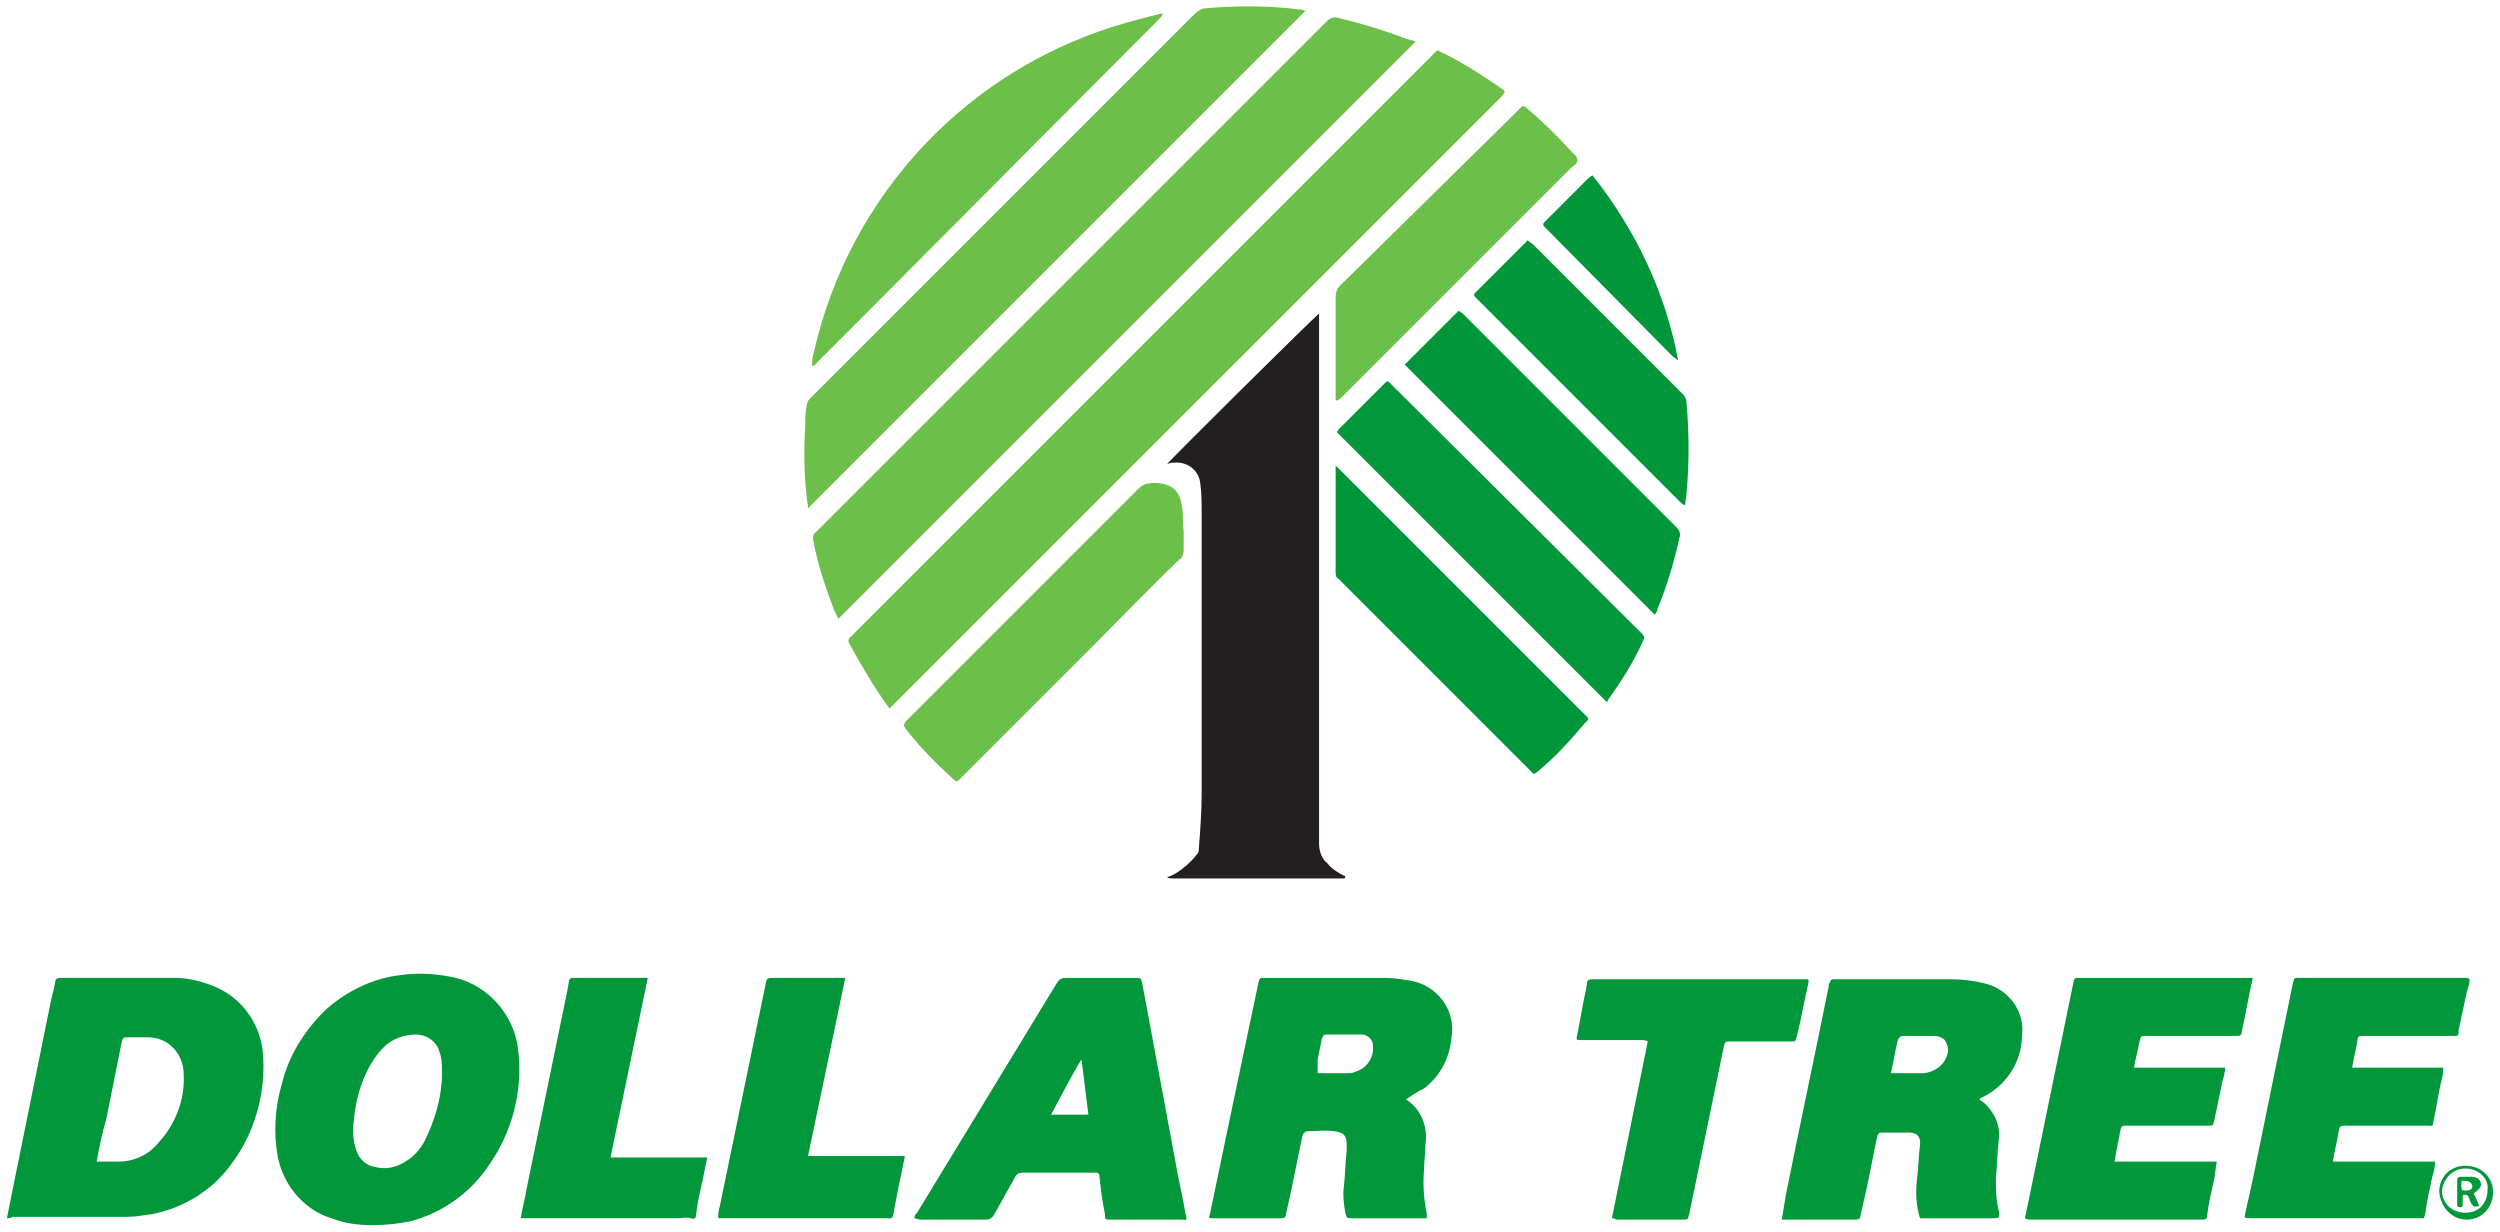 <?xml version="1.0" encoding="utf-8"?>
<!-- Generator: Adobe Illustrator 21.1.0, SVG Export Plug-In . SVG Version: 6.00 Build 0)  -->
<svg version="1.1" id="Layer_1" xmlns="http://www.w3.org/2000/svg" xmlns:xlink="http://www.w3.org/1999/xlink" x="0px" y="0px"
	 viewBox="0 0 181 89.2" style="enable-background:new 0 0 181 89.2;" xml:space="preserve">
<style type="text/css">
	.st0{fill:#6CC049;}
	.st1{fill:#231F20;}
	.st2{fill:#01973A;}
	.st3{fill:#009639;}
</style>
<title>Dollar</title>
<path class="st0" d="M64.4,51.3c-0.3-0.4-0.5-0.7-0.7-1c-0.8-1.2-1.5-2.4-2.2-3.7c-0.1-0.1-0.1-0.4,0.1-0.5c0,0,0,0,0,0
	c0.1-0.1,0.1-0.1,0.2-0.2l41.8-41.8c0.6-0.6,0.3-0.5,1-0.2c1.4,0.7,2.8,1.6,4.1,2.5c0.3,0.2,0.3,0.2,0.1,0.5l-0.2,0.2L64.9,50.8
	L64.4,51.3z"/>
<path class="st1" d="M84.5,63.5c0.4-0.1,0.7-0.3,1.1-0.6c0.4-0.3,0.8-0.7,1.1-1.1c0.1-0.1,0.1-0.3,0.1-0.4c0.1-1.3,0.2-2.7,0.2-4
	c0-6.7,0-13.5,0-20.2c0-0.7,0-1.5-0.1-2.2c-0.1-1-1-1.6-1.9-1.5c-0.1,0-0.2,0-0.2,0l-0.3,0.1c0.2-0.3,10.6-10.6,11-10.9
	c0,0.2,0,0.4,0,0.6c0,11.2,0,22.4,0,33.6c0,1.4,0,2.8,0,4.2c0,0.5,0.2,1.1,0.6,1.4c0.3,0.4,0.8,0.7,1.2,0.9c0.1,0,0.1,0.1,0.1,0.1
	c0,0,0,0,0,0c0,0.1-0.1,0.1-0.1,0.1H84.9C84.8,63.6,84.6,63.6,84.5,63.5z"/>
<path class="st0" d="M102.5,3L60.7,44.8c-0.1-0.2-0.2-0.4-0.3-0.6c-0.6-1.6-1.2-3.3-1.5-5c-0.1-0.3,0-0.6,0.2-0.7
	c12.3-12.3,24.7-24.7,37-37c0.2-0.2,0.5-0.3,0.8-0.2c1.7,0.4,3.3,0.9,4.9,1.5L102.5,3z"/>
<path class="st0" d="M58.5,36.8c0-0.3-0.1-0.6-0.1-0.9c-0.2-1.7-0.2-3.4-0.1-5.1c0-0.5,0-1,0.1-1.4c0-0.2,0.1-0.4,0.2-0.5l0.1-0.1
	L86.5,1c0.2-0.2,0.5-0.4,0.8-0.4c2.3-0.2,4.6-0.2,6.9,0.1c0.1,0,0.2,0,0.3,0.1L58.5,36.8z"/>
<path class="st2" d="M0.5,88.2l0.4-2l2.8-13.8C3.8,72,3.9,71.6,4,71.1c0-0.2,0.1-0.3,0.4-0.3c2.8,0,5.5,0,8.3,0c1,0,2.1,0.3,3,0.7
	c1.8,0.8,3,2.5,3.3,4.4c0.4,3.5-0.8,7.1-3.3,9.6c-1.5,1.4-3.4,2.3-5.4,2.5c-0.5,0.1-1,0.1-1.5,0.1H0.9C0.8,88.2,0.6,88.2,0.5,88.2z
	 M7,84.1c0.6,0,1.1,0,1.6,0c1.1,0,2.2-0.5,2.9-1.4c1.2-1.3,1.9-3.1,1.8-4.9c0-1.5-1.1-2.7-2.6-2.7c-0.1,0-0.2,0-0.2,0H9.3
	c-0.4,0-0.4,0-0.5,0.4L7.7,81C7.4,82,7.2,83,7,84.1z"/>
<path class="st2" d="M143.3,79.6c0.5,0.3,0.8,0.7,1.1,1.2c0.3,0.6,0.4,1.2,0.3,1.8c-0.1,0.9-0.1,1.8-0.2,2.7c0,0.8,0,1.5,0.2,2.3
	c0.1,0.6,0.1,0.6-0.5,0.6h-4.8c-0.4,0-0.4,0.1-0.5-0.4c-0.2-0.8-0.2-1.7-0.1-2.5c0.1-0.8,0.1-1.6,0.2-2.3s-0.2-1-0.8-1s-1.4,0-2,0
	c-0.2,0-0.2,0.1-0.3,0.3c-0.2,1-0.4,2-0.6,3s-0.4,1.8-0.6,2.7c0,0.2-0.1,0.3-0.4,0.3c-1.7,0-3.4,0-5.2,0h-0.1
	c0.1-0.6,0.2-1.2,0.3-1.8c1-5,2.1-10.1,3.1-15.1c0-0.1,0-0.2,0.1-0.3c0-0.1,0.1-0.2,0.2-0.2h8.6c0.8,0,1.6,0.1,2.4,0.3
	c1.7,0.4,2.9,2,2.7,3.7c0,2-1.2,3.8-3,4.6L143.3,79.6z M136.9,77.7c0.8,0,1.6,0,2.4,0c0.8-0.1,1.5-0.6,1.7-1.4c0.1-0.3,0-0.7-0.2-1
	c-0.2-0.2-0.5-0.3-0.8-0.3h-2.2c-0.2,0-0.3,0.1-0.4,0.3C137.2,76.1,137.1,76.9,136.9,77.7L136.9,77.7z"/>
<path class="st2" d="M101.8,79.6c1.1,0.7,1.6,2,1.4,3.3c0,0.6-0.1,1.2-0.1,1.8c-0.1,1.1,0,2.2,0.2,3.2c0,0.1,0,0.2,0,0.3
	c-0.1,0-0.3,0-0.4,0h-5c-0.4,0-0.4,0-0.5-0.4c-0.1-0.6-0.2-1.3-0.1-1.9c0.1-0.9,0.1-1.8,0.2-2.6c0-0.1,0-0.3,0-0.4
	c0-0.7-0.2-0.9-0.9-1s-1.3,0-1.9,0c-0.2,0-0.3,0.1-0.4,0.3c-0.3,1.5-0.6,2.9-0.9,4.4c-0.1,0.4-0.2,0.9-0.3,1.3
	c0,0.2-0.1,0.3-0.3,0.3h-5c-0.3,0-0.3,0-0.2-0.3l1.5-7.2l2-9.5c0.1-0.4,0.1-0.4,0.4-0.4h8.8c0.6,0,1.2,0.1,1.8,0.2
	c1.9,0.3,3.3,2.1,3,4c-0.1,1.5-0.8,2.9-2,3.8C102.7,79,102.2,79.3,101.8,79.6z M95.4,77.7h1.9h0.4c0.1,0,0.2,0,0.4-0.1
	c0.8-0.2,1.4-1,1.3-1.9c0-0.4-0.3-0.7-0.7-0.8c-0.1,0-0.3,0-0.4,0c-0.7,0-1.4,0-2.2,0c-0.3,0-0.3,0.1-0.4,0.3
	c-0.1,0.5-0.2,1-0.3,1.5C95.4,77.2,95.4,77.5,95.4,77.7L95.4,77.7z"/>
<path class="st2" d="M27,88.7c-1,0-2-0.1-3-0.5c-2-0.6-3.5-2.4-3.9-4.5c-0.3-1.7-0.2-3.5,0.3-5.2c0.5-2.1,1.7-4,3.3-5.5
	c1.5-1.3,3.4-2.2,5.3-2.4c1.3-0.2,2.7-0.1,4,0.2c2.4,0.6,4.2,2.7,4.5,5.1c0.4,3-0.4,6.1-2.2,8.6c-1.3,1.9-3.3,3.3-5.5,3.9
	C28.9,88.6,27.9,88.7,27,88.7z M32,77.7c0-0.6,0-1.1-0.2-1.6c-0.2-0.7-0.9-1.2-1.7-1.2c-0.8,0-1.7,0.3-2.3,0.9
	c-0.5,0.5-0.9,1.1-1.2,1.7c-0.6,1.2-0.9,2.5-1,3.8c-0.1,0.7,0,1.4,0.2,2c0.2,0.6,0.7,1.1,1.4,1.2c0.8,0.2,1.6,0,2.3-0.5
	c0.5-0.3,0.9-0.8,1.2-1.3C31.5,81.1,32,79.4,32,77.7L32,77.7z"/>
<path class="st2" d="M66.2,88.2c0-0.2,0.1-0.3,0.2-0.4l10.1-16.6c0.1-0.2,0.3-0.4,0.6-0.4c1.7,0,3.4,0,5.1,0c0.4,0,0.4,0,0.5,0.4
	l2.4,12.9c0.2,1.2,0.5,2.4,0.7,3.6c0,0.2,0.1,0.3,0.1,0.5s-0.2,0.1-0.3,0.1h-5.2c-0.4,0-0.4,0-0.4-0.4c-0.2-0.9-0.3-1.8-0.4-2.7
	c0-0.3-0.1-0.3-0.4-0.3c-1.7,0-3.4,0-5.2,0c-0.2,0-0.4,0.1-0.5,0.3c-0.5,0.9-1,1.8-1.5,2.7c-0.1,0.2-0.3,0.4-0.6,0.4
	c-1.6,0-3.2,0-4.8,0L66.2,88.2z M78.8,80.7l-0.5-4c-0.8,1.3-1.5,2.7-2.2,4H78.8z"/>
<path class="st2" d="M163.1,70.8c-0.3,1.3-0.5,2.6-0.8,3.9c0,0.2-0.1,0.3-0.3,0.3h-6.6c-0.4,0-0.4,0-0.5,0.4
	c-0.1,0.6-0.3,1.3-0.4,1.9h6.6c0,0.3-0.1,0.7-0.2,1c-0.2,1-0.4,1.9-0.6,2.9c-0.1,0.3-0.1,0.3-0.4,0.3h-5.9c-0.4,0-0.4,0-0.5,0.4
	c-0.1,0.7-0.3,1.4-0.4,2.2c1.3,0,2.5,0,3.7,0h3.7c-0.1,0.4-0.1,0.9-0.2,1.3c-0.2,0.9-0.4,1.7-0.5,2.6c0,0.2-0.1,0.3-0.3,0.3h-12.4
	c-0.2,0-0.3,0-0.5-0.1l0.3-1.4l3.2-15.6c0.1-0.4,0.1-0.4,0.4-0.4h12.2L163.1,70.8z"/>
<path class="st2" d="M178.8,70.9c0,0.3-0.1,0.6-0.2,0.9c-0.2,0.9-0.4,1.9-0.6,2.8C178,75,178,75,177.6,75h-6.7
	c-0.1,0-0.2,0.1-0.2,0.2c-0.1,0.7-0.3,1.4-0.4,2.1h6.6c0,0.4-0.1,0.8-0.2,1.2c-0.2,0.9-0.3,1.7-0.5,2.6c-0.1,0.5,0,0.4-0.5,0.4h-5.8
	c-0.5,0-0.5,0-0.6,0.5c-0.1,0.7-0.3,1.4-0.4,2.1h7.4c0,0.4-0.1,0.8-0.2,1.1c-0.2,0.9-0.4,1.8-0.5,2.6c-0.1,0.5-0.1,0.4-0.4,0.4
	h-12.4c-0.1,0-0.2,0-0.3-0.1c0.2-0.9,0.4-1.8,0.6-2.7l2.9-14.2c0.1-0.4,0.1-0.4,0.4-0.4h12.2C178.6,70.8,178.7,70.8,178.8,70.9z"/>
<path class="st2" d="M116.3,50.8L96.8,31.3c0-0.1,0.1-0.1,0.1-0.2l3.3-3.3c0.3-0.3,0.3-0.2,0.5,0l0.1,0.1l17.9,17.8
	c0.1,0.1,0.1,0.1,0.2,0.2c0.1,0.1,0.2,0.3,0.1,0.4c0,0,0,0,0,0c-0.7,1.6-1.6,3-2.6,4.4C116.4,50.8,116.4,50.8,116.3,50.8z"/>
<path class="st2" d="M116.7,88.2l2.6-12.8c-0.2-0.1-0.3-0.1-0.5-0.1h-4.3c-0.4,0-0.4,0-0.3-0.4l0.3-1.6c0.1-0.7,0.3-1.4,0.4-2.1
	c0-0.2,0.1-0.3,0.4-0.3h15.6c0.1,0.1,0,0.3,0,0.4c-0.3,1.3-0.5,2.5-0.8,3.7c-0.1,0.4-0.1,0.4-0.4,0.4h-4.4c-0.4,0-0.4,0-0.5,0.4
	l-2.5,12.1c-0.1,0.4-0.1,0.4-0.4,0.4H117C116.9,88.2,116.8,88.2,116.7,88.2z"/>
<path class="st0" d="M85.7,38.5c0,0.4,0,0.9,0,1.3c0,0.3-0.1,0.6-0.3,0.7c-2.1,2-4.1,4.1-6.2,6.2l-9.6,9.6c-0.3,0.3-0.3,0.4-0.7,0
	c-1.2-1.1-2.3-2.2-3.3-3.5c-0.2-0.3-0.2-0.3,0-0.6l5.8-5.8l11-11c0.2-0.2,0.5-0.4,0.8-0.4c0.5-0.1,1.1,0,1.5,0.2
	c0.4,0.2,0.7,0.6,0.8,1.1C85.7,37,85.6,37.7,85.7,38.5z"/>
<path class="st0" d="M58.8,26.5c0-0.3,0-0.6,0.1-0.9C61.5,14,70.2,4.8,81.7,1.6C82.4,1.4,83.2,1.2,84,1c0.1,0,0.2,0,0.2,0
	c-0.1,0.2-0.2,0.3-0.3,0.4l-21.9,22l-2.8,2.8C59.1,26.3,59,26.5,58.8,26.5L58.8,26.5z"/>
<path class="st3" d="M101.7,26.4l3.9-3.9l0.3,0.2l15.5,15.5c0.2,0.2,0.3,0.5,0.2,0.7c-0.4,1.8-0.9,3.5-1.6,5.2
	c0,0.1-0.1,0.3-0.2,0.4L101.7,26.4z"/>
<path class="st3" d="M96.7,33.7c0.1,0.1,0.2,0.2,0.3,0.3l17.7,17.7c0.4,0.4,0.4,0.3,0,0.7c-1,1.2-2.1,2.4-3.3,3.4
	c-0.4,0.3-0.3,0.3-0.6,0l-12-12l-1.9-1.9c-0.2-0.1-0.2-0.3-0.2-0.5c0-2.5,0-4.9,0-7.4C96.7,33.9,96.7,33.8,96.7,33.7z"/>
<path class="st2" d="M65.5,83.8L65,86.2c-0.1,0.5-0.2,1.1-0.3,1.6s-0.1,0.4-0.5,0.4H52c0-0.3,0-0.5,0.1-0.8c1.1-5.3,2.2-10.7,3.3-16
	c0.1-0.6,0.1-0.6,0.7-0.6h4.6c0.2,0,0.3,0,0.5,0l-2.7,12.9H65.5z"/>
<path class="st2" d="M44.2,83.8h7l-0.3,1.5c-0.2,0.9-0.4,1.7-0.5,2.6c0,0.3-0.1,0.4-0.4,0.3s-0.6,0-0.9,0H37.7
	c0.1-0.7,0.3-1.3,0.4-2l3-14.6l0.1-0.6c0-0.1,0.1-0.2,0.3-0.2h5.4L44.2,83.8z"/>
<path class="st0" d="M96.7,29v-1.2c0-2.1,0-4.2,0-6.3c0-0.3,0.1-0.6,0.3-0.8L109.9,8c0.1-0.1,0.1-0.1,0.2-0.2c0.1-0.2,0.3-0.1,0.4,0
	c1.2,1,2.3,2.1,3.3,3.2c0.2,0.2,0.4,0.3,0.4,0.6s-0.3,0.4-0.4,0.5L97.2,28.7C97,28.9,96.9,29,96.7,29z"/>
<path class="st3" d="M110.6,17.4c0.1,0.1,0.3,0.2,0.4,0.3l10.8,10.8c0.2,0.2,0.3,0.4,0.3,0.6c0.2,2.2,0.2,4.5,0,6.7
	c0,0.3-0.1,0.5-0.1,0.8c-0.2-0.1-0.3-0.2-0.4-0.3L107,21.7l-0.2-0.2c-0.1-0.1-0.1-0.2,0-0.3L110.6,17.4z"/>
<path class="st3" d="M121.5,26.1l-0.4-0.3l-9.1-9.2c-0.1-0.1-0.1-0.1-0.2-0.2c-0.1-0.1-0.1-0.2,0-0.3s0.3-0.3,0.4-0.4l2.7-2.7
	c0.1-0.1,0.2-0.2,0.4-0.3C118.4,16.6,120.6,21.2,121.5,26.1z"/>
<path class="st2" d="M176.6,86.3c0-1.1,0.8-1.9,1.9-1.9c0,0,0,0,0,0c1.1,0,2,0.8,2,1.9c0,1.1-0.8,2-1.9,2
	C177.5,88.3,176.7,87.4,176.6,86.3C176.6,86.3,176.6,86.3,176.6,86.3z M178.5,84.6c-0.9,0-1.6,0.7-1.7,1.6c0,0,0,0,0,0
	c0,0.9,0.7,1.6,1.7,1.6s1.6-0.7,1.6-1.7C180.2,85.4,179.5,84.6,178.5,84.6z"/>
<path class="st0" d="M58.8,26.5L58.8,26.5C58.8,26.5,58.8,26.5,58.8,26.5L58.8,26.5z"/>
<path class="st2" d="M179.1,86.4l0.4,0.9c-0.4,0.1-0.4,0.1-0.6-0.2l-0.2-0.5c-0.1-0.1-0.2-0.1-0.3-0.1s-0.1,0.1-0.1,0.2s0,0.3,0,0.5
	s-0.1,0.2-0.2,0.2s-0.2,0-0.2-0.2c0-0.6,0-1.2,0-1.8c0-0.1,0.1-0.2,0.2-0.2s0.5,0,0.8,0s0.6,0.1,0.7,0.4S179.5,86.1,179.1,86.4z
	 M178.2,85.8c0,0.3,0,0.4,0.3,0.4s0.5-0.1,0.5-0.3s-0.2-0.4-0.5-0.4S178.2,85.4,178.2,85.8L178.2,85.8z"/>
</svg>
